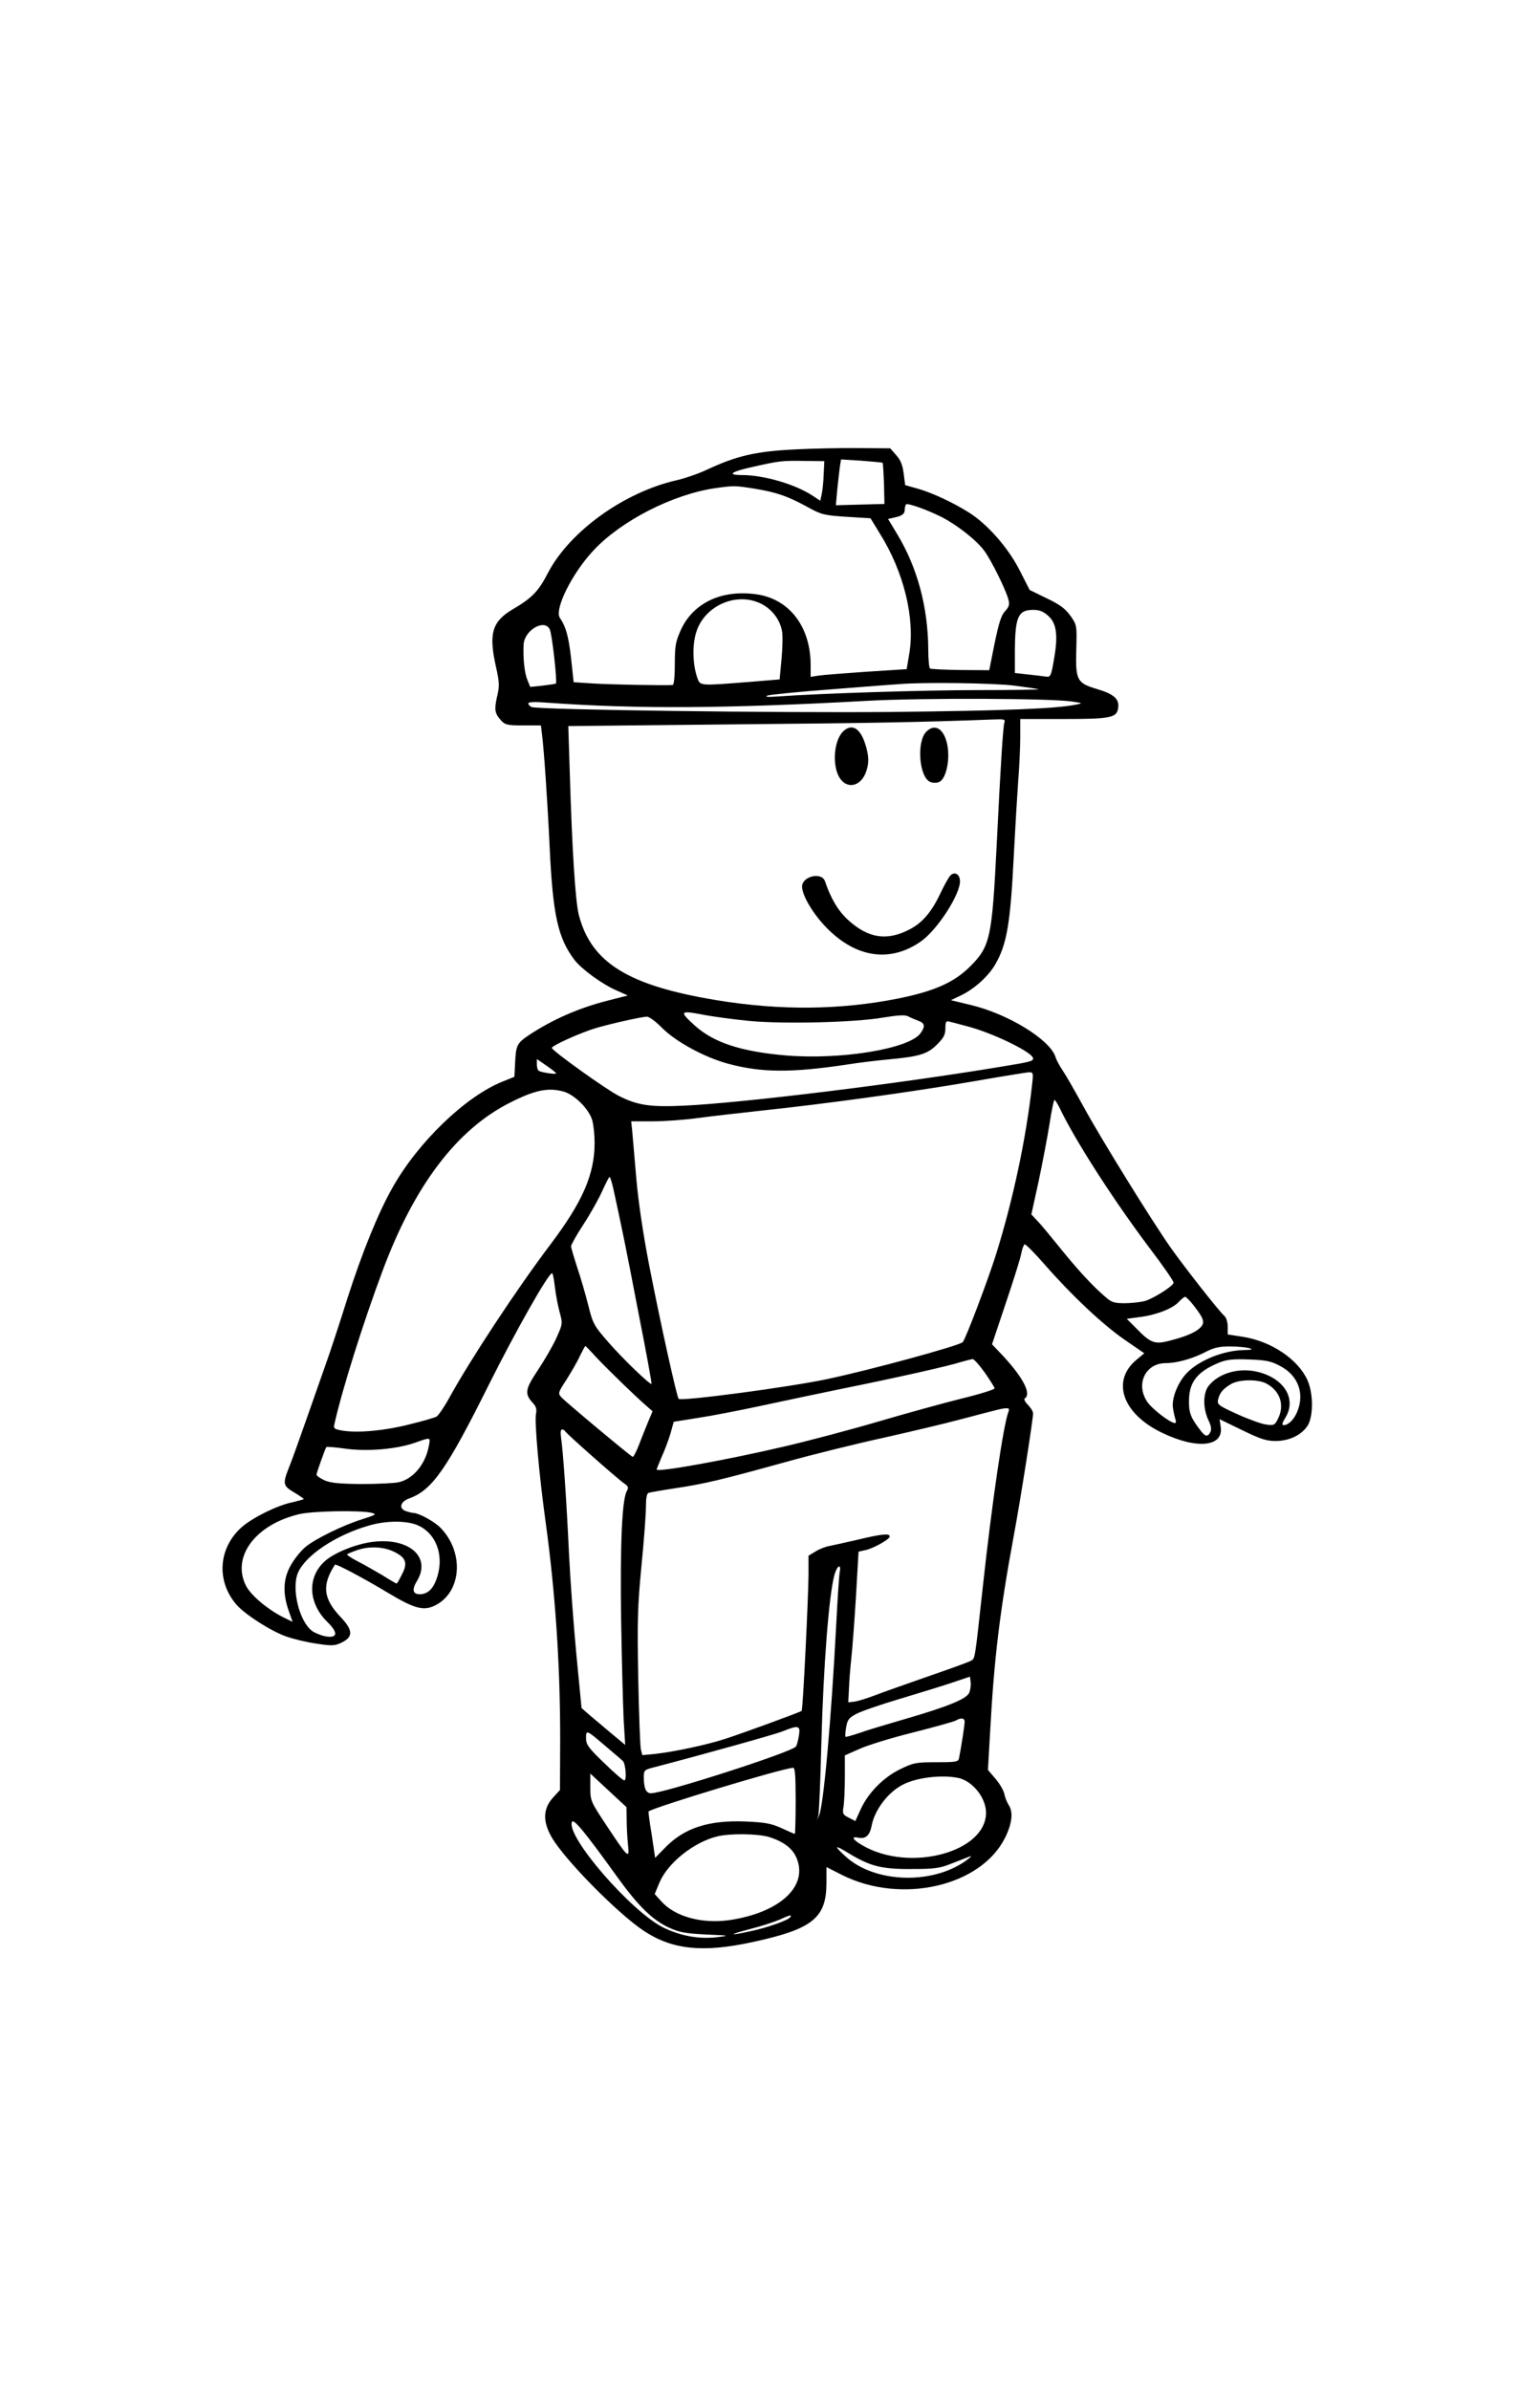 <?xml version="1.0" standalone="no"?>
<!DOCTYPE svg PUBLIC "-//W3C//DTD SVG 20010904//EN"
 "http://www.w3.org/TR/2001/REC-SVG-20010904/DTD/svg10.dtd">
<svg version="1.0" xmlns="http://www.w3.org/2000/svg"
 width="720pt" height="1117pt" viewBox="0 0 720 1117"
 preserveAspectRatio="xMidYMid meet">

<g transform="translate(0,1117) scale(0.1,-0.1)"
fill="#000000" stroke="none">
<path d="M3720 9070 c-187 -9 -276 -30 -415 -95 -38 -18 -104 -41 -145 -50
-245 -57 -497 -239 -598 -432 -44 -86 -75 -118 -166 -171 -96 -57 -112 -114
-77 -269 16 -72 17 -89 5 -138 -14 -62 -11 -79 19 -112 18 -20 30 -23 103 -23
l83 0 5 -42 c9 -70 25 -297 36 -531 15 -316 39 -421 116 -523 34 -44 133 -116
200 -144 l49 -22 -90 -23 c-139 -35 -261 -89 -372 -162 -57 -39 -61 -47 -65
-136 l-3 -59 -57 -23 c-173 -70 -394 -283 -513 -495 -68 -120 -142 -304 -210
-515 -36 -115 -82 -255 -102 -310 -19 -55 -61 -174 -93 -265 -32 -91 -67 -189
-79 -218 -30 -75 -28 -86 24 -116 25 -15 45 -29 45 -31 0 -2 -23 -8 -52 -15
-70 -14 -183 -70 -235 -114 -111 -96 -124 -251 -29 -363 40 -47 165 -127 236
-151 34 -12 97 -27 141 -33 70 -11 84 -10 114 4 57 27 57 58 -3 121 -81 86
-88 148 -26 244 4 6 129 -60 249 -132 130 -78 171 -87 231 -52 114 68 121 246
14 356 -29 30 -101 69 -127 70 -6 0 -23 4 -37 9 -33 13 -24 44 18 59 107 39
175 137 372 532 126 252 278 520 295 520 4 0 9 -28 13 -62 4 -35 14 -88 22
-118 15 -55 15 -56 -14 -121 -16 -36 -55 -103 -86 -150 -61 -91 -65 -112 -24
-156 15 -16 18 -29 14 -50 -8 -33 15 -290 44 -498 47 -341 70 -683 69 -1040
l-1 -220 -34 -37 c-45 -51 -47 -110 -5 -183 60 -105 309 -357 431 -438 133
-88 275 -103 506 -53 283 61 347 112 348 276 l0 75 75 -38 c276 -137 647 -52
760 175 33 66 39 121 17 153 -7 11 -17 34 -20 51 -4 18 -23 50 -42 72 l-35 41
11 193 c18 326 44 546 110 903 31 165 90 542 90 570 0 9 -11 27 -24 40 -14 14
-20 27 -15 30 34 21 -11 104 -113 211 l-40 42 65 194 c36 107 69 211 72 232 4
20 11 38 15 41 4 3 46 -39 93 -93 126 -144 270 -280 374 -352 l93 -64 -35 -29
c-121 -99 -68 -253 117 -342 165 -80 291 -66 275 29 l-5 34 105 -51 c88 -43
115 -51 159 -51 65 1 122 30 149 74 26 46 25 149 -2 210 -44 98 -169 182 -302
203 l-71 11 0 37 c0 20 -7 42 -15 49 -23 19 -184 224 -252 320 -88 125 -330
516 -408 660 -38 69 -80 143 -95 165 -15 22 -31 51 -35 65 -25 81 -220 201
-394 243 l-95 23 50 24 c61 30 126 89 157 143 55 95 71 192 87 512 6 116 15
269 20 340 6 72 10 167 10 213 l0 82 203 0 c223 0 250 6 255 54 5 40 -21 63
-99 86 -94 28 -101 41 -97 184 3 113 3 115 -27 158 -24 33 -48 52 -111 82
l-80 39 -49 96 c-53 103 -149 212 -235 266 -74 47 -174 93 -238 111 l-60 17
-7 54 c-5 39 -14 63 -35 86 l-28 32 -149 1 c-81 1 -213 -2 -293 -6z m131 -115
c-1 -33 -5 -75 -9 -93 l-7 -32 -35 23 c-81 54 -229 97 -331 97 -73 0 -52 16
54 39 119 27 135 29 241 27 l90 -1 -3 -60z m276 52 c1 -2 4 -46 6 -98 l2 -94
-114 -3 -113 -3 6 68 c4 37 9 86 12 107 l6 39 96 -6 c52 -4 97 -8 99 -10z
m-597 -121 c103 -17 153 -35 245 -85 65 -36 77 -39 182 -46 l113 -7 44 -72
c112 -179 165 -396 137 -562 l-12 -71 -187 -12 c-103 -7 -204 -15 -224 -18
l-38 -6 0 55 c0 177 -97 306 -248 330 -164 25 -299 -37 -358 -164 -25 -56 -29
-74 -29 -160 0 -60 -4 -98 -10 -99 -32 -3 -294 2 -371 7 l-92 6 -12 112 c-12
105 -25 149 -52 188 -28 39 56 208 156 315 129 139 371 263 571 292 87 12 92
12 185 -3z m870 -131 c75 -38 165 -109 202 -159 33 -45 102 -184 113 -229 6
-22 2 -34 -16 -53 -18 -19 -29 -55 -49 -151 l-25 -125 -134 1 c-74 1 -138 4
-143 7 -4 3 -8 42 -8 87 -1 199 -51 386 -146 542 l-42 70 27 6 c39 8 51 17 51
38 0 10 3 20 6 24 8 7 96 -24 164 -58z m-840 -407 c50 -26 86 -73 96 -126 4
-19 3 -78 -2 -131 l-9 -96 -145 -12 c-231 -18 -226 -19 -240 20 -21 60 -24
149 -6 209 37 127 189 195 306 136z m1341 -56 c39 -35 47 -91 26 -207 -12 -72
-16 -80 -35 -77 -12 2 -50 6 -84 10 l-63 7 0 105 c1 158 15 190 86 190 28 0
47 -7 70 -28z m-2331 -62 c11 -20 36 -247 29 -254 -2 -2 -30 -6 -62 -10 l-58
-6 -13 32 c-14 33 -21 101 -18 166 4 67 96 121 122 72z m2173 -264 c59 -8 110
-15 112 -17 2 -2 -128 -4 -288 -4 -251 0 -724 -15 -937 -30 -44 -3 -57 -1 -40
5 14 4 149 18 300 29 151 12 293 23 315 24 115 10 442 5 538 -7z m267 -74 c54
-8 54 -8 20 -15 -97 -19 -327 -28 -855 -34 -540 -5 -1655 10 -1690 23 -8 4
-15 11 -15 17 0 7 31 8 93 3 418 -30 838 -27 1492 9 249 14 850 12 955 -3z
m-314 -98 c-6 -16 -17 -181 -36 -569 -22 -438 -30 -477 -124 -571 -75 -75
-168 -116 -336 -150 -271 -54 -552 -57 -849 -8 -414 68 -587 175 -645 399 -16
64 -31 299 -42 661 l-7 221 769 8 c658 6 877 10 1223 23 45 2 52 0 47 -14z
m-1192 -1395 c162 -15 496 -7 626 16 67 11 101 13 115 6 11 -6 32 -15 48 -21
31 -11 34 -26 11 -58 -51 -73 -373 -126 -631 -104 -209 18 -336 60 -424 139
-74 67 -71 72 34 52 51 -10 150 -23 221 -30z m-408 -33 c64 -64 196 -136 305
-166 158 -43 296 -44 557 -5 56 9 148 20 203 25 139 13 177 25 221 70 30 30
38 45 38 74 0 31 3 36 18 32 9 -2 44 -11 77 -20 121 -30 315 -124 315 -152 0
-13 -10 -16 -145 -38 -486 -81 -1220 -171 -1491 -183 -156 -7 -214 2 -301 46
-58 29 -312 211 -313 224 0 11 136 72 207 93 68 20 210 52 237 53 10 1 43 -23
72 -53z m-496 -212 c0 -6 -68 4 -81 12 -5 3 -9 16 -9 30 l0 25 45 -31 c25 -17
45 -33 45 -36z m2225 -56 c-28 -250 -88 -531 -166 -783 -38 -122 -144 -402
-158 -417 -14 -16 -432 -130 -631 -172 -176 -38 -684 -105 -697 -93 -9 10 -86
358 -138 625 -28 144 -51 299 -60 405 -8 95 -17 193 -19 220 l-5 47 102 0 c56
0 149 7 207 15 58 8 193 23 300 35 303 32 701 87 975 134 138 24 261 44 273
45 23 1 24 0 17 -61z m-2190 -29 c52 -15 119 -82 134 -134 6 -22 11 -69 11
-105 0 -148 -56 -276 -207 -476 -160 -212 -375 -539 -473 -717 -23 -42 -50
-81 -59 -87 -10 -5 -64 -21 -122 -35 -114 -30 -240 -42 -314 -31 -42 7 -46 10
-42 29 35 158 135 477 227 722 148 396 346 657 594 782 116 59 179 72 251 52z
m2319 -76 c71 -150 250 -428 419 -653 65 -85 116 -159 114 -165 -5 -17 -96
-74 -135 -85 -20 -5 -63 -10 -94 -10 -50 0 -62 4 -94 33 -58 50 -127 125 -210
228 -42 52 -88 108 -104 124 l-28 30 34 155 c18 85 41 206 51 268 9 61 20 112
23 112 3 0 14 -17 24 -37z m-2086 -380 c40 -183 60 -280 117 -578 36 -181 63
-330 61 -332 -6 -6 -133 116 -201 194 -68 78 -73 86 -95 175 -13 51 -36 131
-52 177 -15 47 -28 90 -28 97 0 7 26 54 59 104 32 49 71 119 87 155 16 35 31
65 34 65 3 0 11 -26 18 -57z m2710 -540 c51 -65 56 -82 36 -105 -22 -23 -66
-43 -145 -63 -71 -19 -90 -11 -157 58 l-44 44 58 8 c77 9 155 39 184 70 13 14
27 25 31 25 4 0 21 -17 37 -37z m-2791 -245 c51 -54 176 -176 231 -224 l33
-29 -19 -45 c-10 -25 -30 -73 -43 -108 -13 -34 -27 -61 -31 -60 -11 4 -313
256 -333 278 -17 19 -16 22 23 82 22 35 51 84 63 111 13 26 24 47 26 47 1 0
24 -23 50 -52z m3053 42 c20 -6 15 -8 -26 -9 -95 -2 -209 -48 -266 -108 -42
-44 -71 -119 -64 -163 3 -21 9 -45 12 -54 3 -9 2 -16 -3 -16 -21 0 -106 65
-129 99 -56 82 -9 181 86 181 51 0 123 20 180 49 44 23 68 29 120 29 36 0 76
-4 90 -8z m-1236 -114 c25 -36 46 -69 46 -74 0 -5 -69 -27 -152 -47 -84 -21
-259 -69 -388 -107 -129 -38 -329 -91 -445 -118 -265 -62 -595 -122 -595 -107
0 2 11 29 24 60 14 30 32 79 41 109 l15 54 113 18 c61 9 195 35 297 57 102 22
273 58 380 80 248 50 497 106 552 124 24 7 48 13 55 14 6 1 32 -28 57 -63z
m1384 29 c82 -44 112 -128 77 -212 -16 -38 -41 -62 -63 -63 -10 0 -8 10 7 34
56 90 -7 189 -137 217 -85 18 -176 -10 -221 -67 -27 -34 -27 -104 -2 -159 14
-28 16 -45 10 -57 -14 -26 -25 -22 -52 15 -41 54 -49 77 -48 134 1 85 40 134
140 175 37 15 66 18 142 15 82 -3 103 -8 147 -32z m-68 -80 c65 -34 88 -102
54 -167 -14 -28 -19 -30 -54 -25 -20 2 -81 24 -134 48 -91 41 -96 46 -91 69 8
32 22 49 60 72 37 22 124 24 165 3z m-1205 -132 c-23 -56 -77 -423 -120 -818
-39 -353 -35 -335 -58 -347 -11 -6 -102 -39 -201 -73 -100 -35 -211 -74 -247
-88 -37 -14 -79 -27 -95 -29 l-28 -3 3 60 c1 33 6 97 11 143 5 46 15 177 22
292 l12 209 31 7 c37 7 115 51 115 64 0 15 -37 12 -145 -14 -55 -13 -116 -26
-135 -30 -19 -3 -50 -15 -67 -26 l-33 -20 0 -92 c-1 -108 -26 -628 -32 -633
-6 -6 -283 -107 -358 -131 -86 -28 -237 -60 -326 -70 l-61 -6 -7 28 c-3 16 -9
166 -12 334 -5 265 -3 334 15 522 12 120 21 245 21 278 0 40 4 62 13 64 6 2
62 12 122 21 141 21 226 42 515 122 129 36 336 87 460 114 124 28 286 66 360
86 187 49 193 51 214 52 13 1 16 -3 11 -16z m-2073 -91 c4 -10 243 -221 276
-244 20 -14 22 -19 12 -37 -22 -42 -31 -248 -26 -601 3 -195 9 -407 12 -470
l7 -114 -64 53 c-35 30 -81 68 -102 86 l-38 33 -24 248 c-13 137 -29 353 -35
479 -11 236 -27 471 -37 538 -3 23 -2 37 5 37 6 0 12 -4 14 -8z m-637 -69
c-16 -86 -74 -156 -143 -170 -20 -4 -98 -8 -172 -8 -104 1 -144 5 -172 17 -21
10 -38 21 -38 27 0 8 40 121 46 129 1 2 42 -1 91 -8 102 -14 240 -2 326 29 71
25 70 26 62 -16z m-270 -312 c28 -7 25 -9 -40 -30 -93 -29 -221 -92 -268 -131
-21 -18 -51 -55 -67 -84 -36 -62 -39 -130 -11 -211 l19 -54 -47 23 c-72 37
-149 102 -171 146 -68 134 43 285 248 334 60 15 284 19 337 7z m221 -60 c81
-37 119 -134 90 -234 -17 -59 -44 -87 -84 -87 -32 0 -37 22 -13 61 71 116 -42
209 -219 182 -79 -13 -172 -52 -214 -91 -81 -76 -74 -195 15 -282 51 -50 48
-76 -8 -67 -21 4 -49 15 -63 25 -61 44 -98 198 -67 272 35 82 178 177 332 221
81 24 179 24 231 0z m-119 -120 c60 -28 71 -53 43 -107 -12 -24 -23 -44 -26
-44 -2 0 -33 18 -68 40 -36 21 -88 51 -116 65 -29 15 -50 29 -47 32 3 2 23 11
44 18 54 20 121 18 170 -4z m2089 -98 c-3 -16 -10 -122 -16 -238 -24 -461 -60
-856 -81 -900 l-10 -20 7 20 c3 11 10 162 14 335 10 373 36 702 62 793 13 43
32 51 24 10z m606 -562 c-11 -30 -100 -66 -307 -126 -82 -24 -177 -52 -209
-64 -33 -11 -61 -19 -63 -17 -2 2 -1 22 3 44 6 35 12 44 48 63 22 12 115 44
206 71 90 27 201 61 245 76 l80 27 3 -25 c2 -14 -1 -36 -6 -49z m-22 -137 c0
-15 -14 -108 -26 -169 -3 -18 -11 -20 -107 -20 -96 0 -108 -3 -169 -33 -78
-38 -149 -110 -184 -187 l-25 -55 -31 16 c-28 14 -30 19 -24 52 3 21 6 83 6
138 l0 101 68 30 c37 17 150 52 251 77 102 26 192 51 200 56 24 14 41 12 41
-6z m-775 -66 c-4 -24 -10 -46 -14 -50 -25 -28 -617 -218 -677 -218 -24 0 -34
23 -34 77 0 30 4 33 43 43 237 62 567 154 605 169 77 31 85 28 77 -21z m-900
-51 c39 -33 73 -62 77 -66 13 -12 19 -91 7 -91 -6 0 -49 37 -95 82 -73 70 -84
86 -84 115 0 41 0 41 95 -40z m885 -252 c0 -85 -2 -155 -4 -155 -2 0 -30 12
-62 27 -49 22 -77 27 -168 31 -173 7 -287 -30 -377 -123 l-46 -47 -16 108
c-10 59 -16 108 -15 109 29 21 623 201 676 204 9 1 12 -36 12 -154z m-790 -90
c0 -33 3 -85 6 -115 8 -70 2 -65 -100 89 -75 113 -76 116 -76 179 l0 64 85
-79 84 -78 1 -60z m1553 196 c66 -16 127 -93 127 -162 0 -185 -358 -280 -577
-153 -48 28 -56 44 -18 36 33 -6 51 11 60 55 13 73 75 156 144 192 64 35 188
49 264 32z m-1598 -461 c98 -136 165 -202 243 -238 48 -22 76 -27 172 -32 114
-5 114 -5 50 -13 -84 -9 -167 6 -248 45 -150 74 -455 425 -428 494 7 18 60
-46 211 -256z m709 186 c71 -22 114 -55 132 -103 51 -131 -84 -252 -317 -286
-129 -18 -256 17 -319 90 l-29 32 22 53 c38 92 162 191 273 217 61 14 186 12
238 -3z m375 -77 c99 -60 153 -74 291 -73 110 0 133 3 190 26 36 14 74 29 85
33 11 4 2 -5 -20 -21 -160 -113 -427 -103 -562 21 -57 52 -52 56 16 14z m-274
-298 c-8 -14 -110 -50 -187 -66 -105 -23 -104 -16 1 11 51 13 112 33 135 43
47 22 60 25 51 12z"/>
<path d="M3941 7751 c-45 -45 -51 -168 -12 -221 34 -47 92 -34 117 25 18 44
18 83 -2 142 -24 73 -64 93 -103 54z"/>
<path d="M4331 7751 c-48 -48 -33 -220 21 -236 10 -4 27 -4 37 0 34 11 55 107
39 179 -16 72 -58 96 -97 57z"/>
<path d="M4441 7076 c-7 -8 -28 -46 -46 -84 -41 -86 -85 -137 -146 -167 -104
-53 -190 -39 -283 45 -48 44 -81 100 -109 182 -16 45 -107 23 -107 -25 0 -42
52 -129 115 -193 137 -140 296 -163 438 -65 80 54 192 230 185 288 -3 32 -29
41 -47 19z"/>
</g>
</svg>
